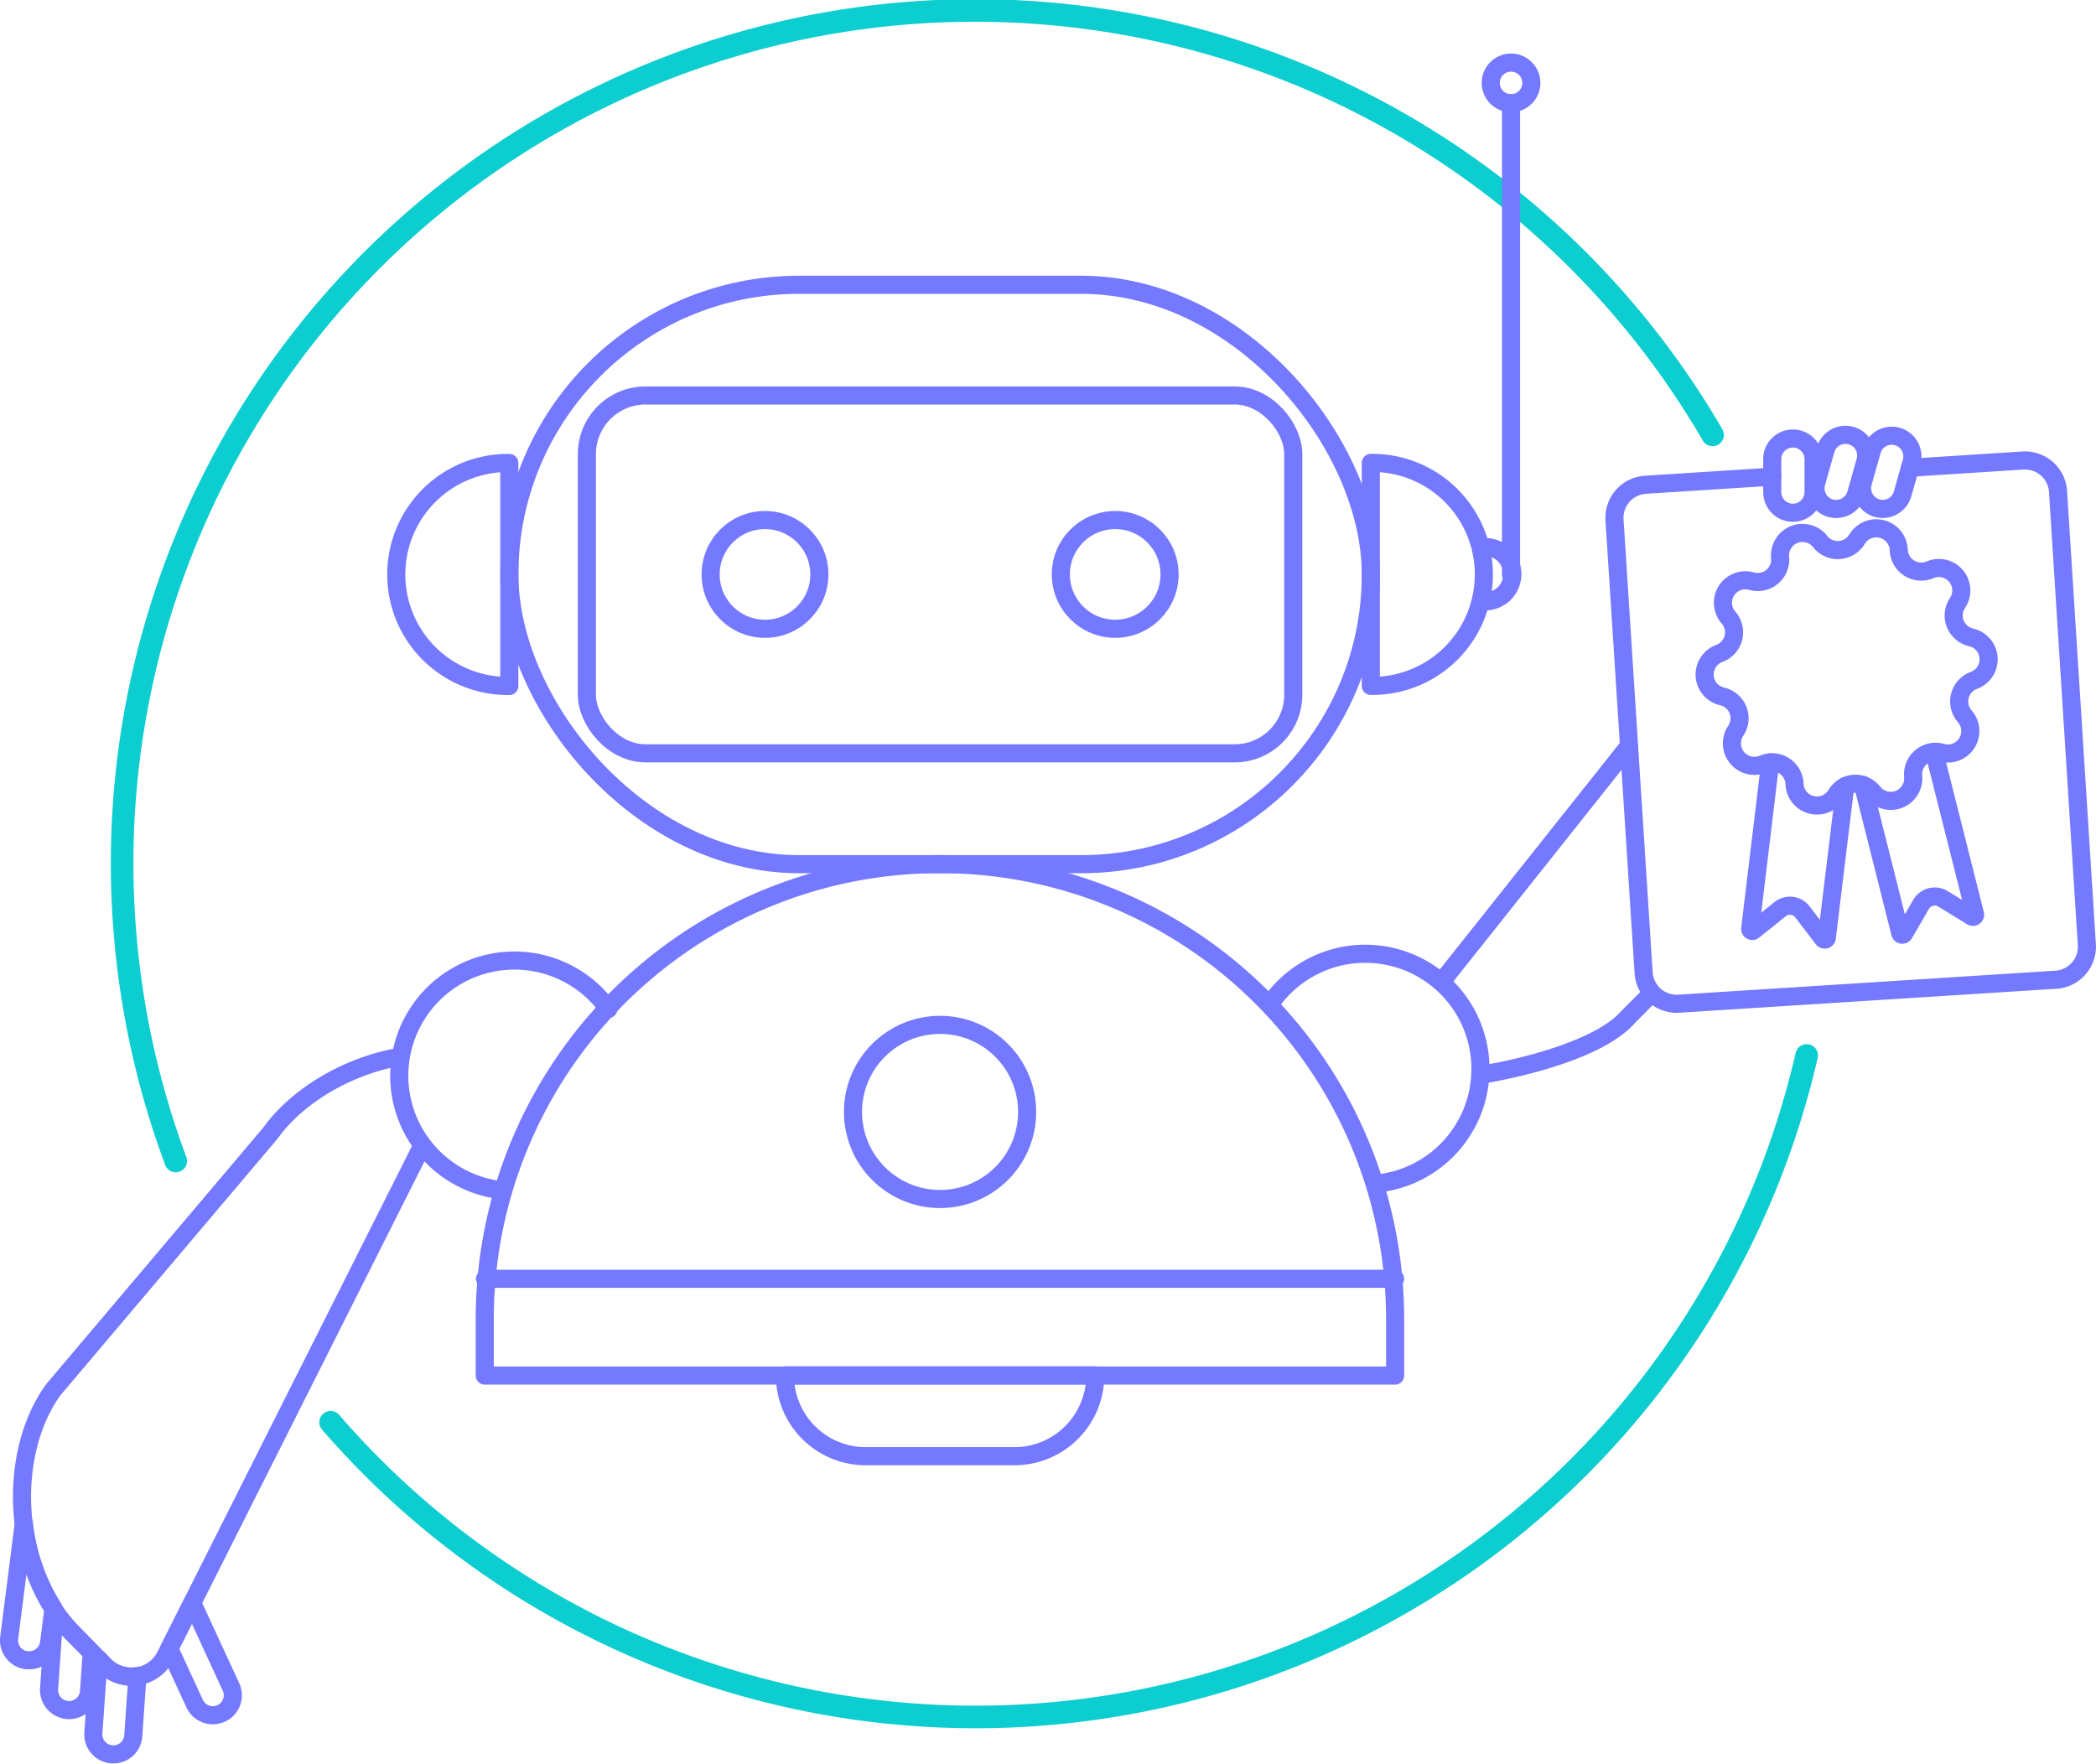 <svg xmlns="http://www.w3.org/2000/svg" viewBox="0 0 341.58 287.52"><defs><style>.cls-1,.cls-2{fill:none;stroke-linecap:round;}.cls-1{stroke:#0ccdcf;stroke-miterlimit:10;stroke-width:3.68px;}.cls-2{stroke:#7479ff;stroke-linejoin:round;stroke-width:2.95px;}</style></defs><g id="Layer_2" data-name="Layer 2"><g id="Layer_1-2" data-name="Layer 1"><path class="cls-1" d="M53.88,231.78A139,139,0,0,0,294.43,172"/><path class="cls-1" d="M279.09,70.87A139,139,0,0,0,28.64,189.2"/><rect class="cls-2" x="83.01" y="46.41" width="140.39" height="94.42" rx="47.21"/><rect class="cls-2" x="95.64" y="64.45" width="115.12" height="58.32" rx="9.56"/><circle class="cls-2" cx="124.67" cy="93.61" r="8.86"/><circle class="cls-2" cx="181.74" cy="93.61" r="8.86"/><path class="cls-2" d="M82.75,75.45H83a0,0,0,0,1,0,0v36.34a0,0,0,0,1,0,0h-.25A18.17,18.17,0,0,1,64.58,93.61v0A18.17,18.17,0,0,1,82.75,75.45Z"/><path class="cls-2" d="M241.57,75.45h.25a0,0,0,0,1,0,0v36.34a0,0,0,0,1,0,0h-.25A18.17,18.17,0,0,1,223.4,93.61v0A18.17,18.17,0,0,1,241.57,75.45Z" transform="translate(465.22 187.23) rotate(-180)"/><path class="cls-2" d="M241.82,98a4.43,4.43,0,1,0,0-8.85"/><line class="cls-2" x1="246.25" y1="93.61" x2="246.25" y2="16.82"/><circle class="cls-2" cx="246.25" cy="13.51" r="3.31"/><path class="cls-2" d="M153.2,140.82h0A74.16,74.16,0,0,1,227.36,215v9.17a0,0,0,0,1,0,0H79a0,0,0,0,1,0,0V215A74.16,74.16,0,0,1,153.2,140.82Z"/><circle class="cls-2" cx="153.2" cy="181.21" r="14.19"/><line class="cls-2" x1="79.04" y1="208.4" x2="227.36" y2="208.4"/><path class="cls-2" d="M127.92,224.15h50.57a0,0,0,0,1,0,0v0a13.16,13.16,0,0,1-13.16,13.16H141.08a13.16,13.16,0,0,1-13.16-13.16v0a0,0,0,0,1,0,0Z"/><path class="cls-2" d="M99.14,164.44a18.77,18.77,0,1,0-18.41,29.38"/><path class="cls-2" d="M207.37,163.09a18.77,18.77,0,1,1,18,29.66"/><path class="cls-2" d="M68.51,187.31,27,269.82a6.2,6.2,0,0,1-10,1.55l-5.33-5.46c-9.41-9.63-10.85-28.47-3-39.41l35.42-41.86c4.3-6,12.21-10.63,20-12.21"/><path class="cls-2" d="M31.33,261.24l-3.74,7.44,4.13,8.95a3.27,3.27,0,0,0,2.74,1.89,3.31,3.31,0,0,0,1.59-.29,3.26,3.26,0,0,0,1.59-4.33Z"/><path class="cls-2" d="M17,271.37l-.94-1-.85,12.16a3.26,3.26,0,0,0,6.5.46l.69-9.86A6.17,6.17,0,0,1,17,271.37Z"/><path class="cls-2" d="M11.64,266a24.15,24.15,0,0,1-2.76-3.42L8,275.2a3.26,3.26,0,1,0,6.51.45l.44-6.31Z"/><path class="cls-2" d="M3.88,248.25,1.5,266.91a3.26,3.26,0,0,0,2.82,3.65l.19,0A3.26,3.26,0,0,0,8,267.74l.72-5.63A32.9,32.9,0,0,1,3.88,248.25Z"/><path class="cls-2" d="M269.2,161.86l-3.75,3.75c-4.45,5.24-16.79,8.34-24.21,9.57"/><line class="cls-2" x1="235.6" y1="159.15" x2="265.46" y2="121.58"/><line class="cls-2" x1="235.39" y1="159.9" x2="235.6" y2="159.15"/><path class="cls-2" d="M311.26,76.23l18.4-1.18a5.4,5.4,0,0,1,5.73,5l4.7,73.88a5.4,5.4,0,0,1-5,5.73l-61.5,3.91a5.39,5.39,0,0,1-5.73-5L263.11,84.7A5.4,5.4,0,0,1,268.16,79l20.66-1.32"/><path class="cls-2" d="M302.63,87.88h0a3.66,3.66,0,0,1,6.8,1.74h0a3.67,3.67,0,0,0,5.1,3.24h0a3.66,3.66,0,0,1,4.48,5.4h0a3.67,3.67,0,0,0,2.23,5.62h0a3.66,3.66,0,0,1,.45,7h0a3.66,3.66,0,0,0-1.5,5.85h0a3.66,3.66,0,0,1-3.76,5.93h0a3.67,3.67,0,0,0-4.65,3.86h0a3.66,3.66,0,0,1-6.53,2.59h0a3.66,3.66,0,0,0-6,.38h0a3.66,3.66,0,0,1-6.8-1.74h0a3.66,3.66,0,0,0-5.1-3.23h0a3.67,3.67,0,0,1-4.49-5.41h0a3.66,3.66,0,0,0-2.22-5.62h0a3.66,3.66,0,0,1-.45-7h0a3.66,3.66,0,0,0,1.5-5.85h0a3.66,3.66,0,0,1,3.76-5.93h0a3.66,3.66,0,0,0,4.65-3.85h0a3.66,3.66,0,0,1,6.53-2.6h0A3.66,3.66,0,0,0,302.63,87.88Z"/><path class="cls-2" d="M300.71,128.11l-3,24.71a.35.35,0,0,1-.62.17l-3.34-4.37a2.57,2.57,0,0,0-3.67-.44l-4.29,3.45a.34.34,0,0,1-.56-.31l3.26-27.08"/><path class="cls-2" d="M303.6,127.92l6.08,24.14a.34.34,0,0,0,.63.09l2.76-4.76a2.58,2.58,0,0,1,3.59-.9l4.69,2.88a.35.35,0,0,0,.52-.38l-6.67-26.44"/><path class="cls-2" d="M292.19,83.56a3.36,3.36,0,0,1-3.37-3.36V74.65a3.37,3.37,0,0,1,6.73,0V80.2A3.36,3.36,0,0,1,292.19,83.56Z"/><path class="cls-2" d="M299.21,82.94a3.65,3.65,0,0,1-.92-.13A3.36,3.36,0,0,1,296,78.66l1.51-5.34A3.36,3.36,0,0,1,304,75.15l-1.51,5.34A3.37,3.37,0,0,1,299.21,82.94Z"/><path class="cls-2" d="M306.82,82.94a3.57,3.57,0,0,1-.91-.13,3.37,3.37,0,0,1-2.33-4.15l1.51-5.34a3.37,3.37,0,0,1,6.48,1.83l-1.51,5.34A3.37,3.37,0,0,1,306.82,82.94Z"/></g></g></svg>
